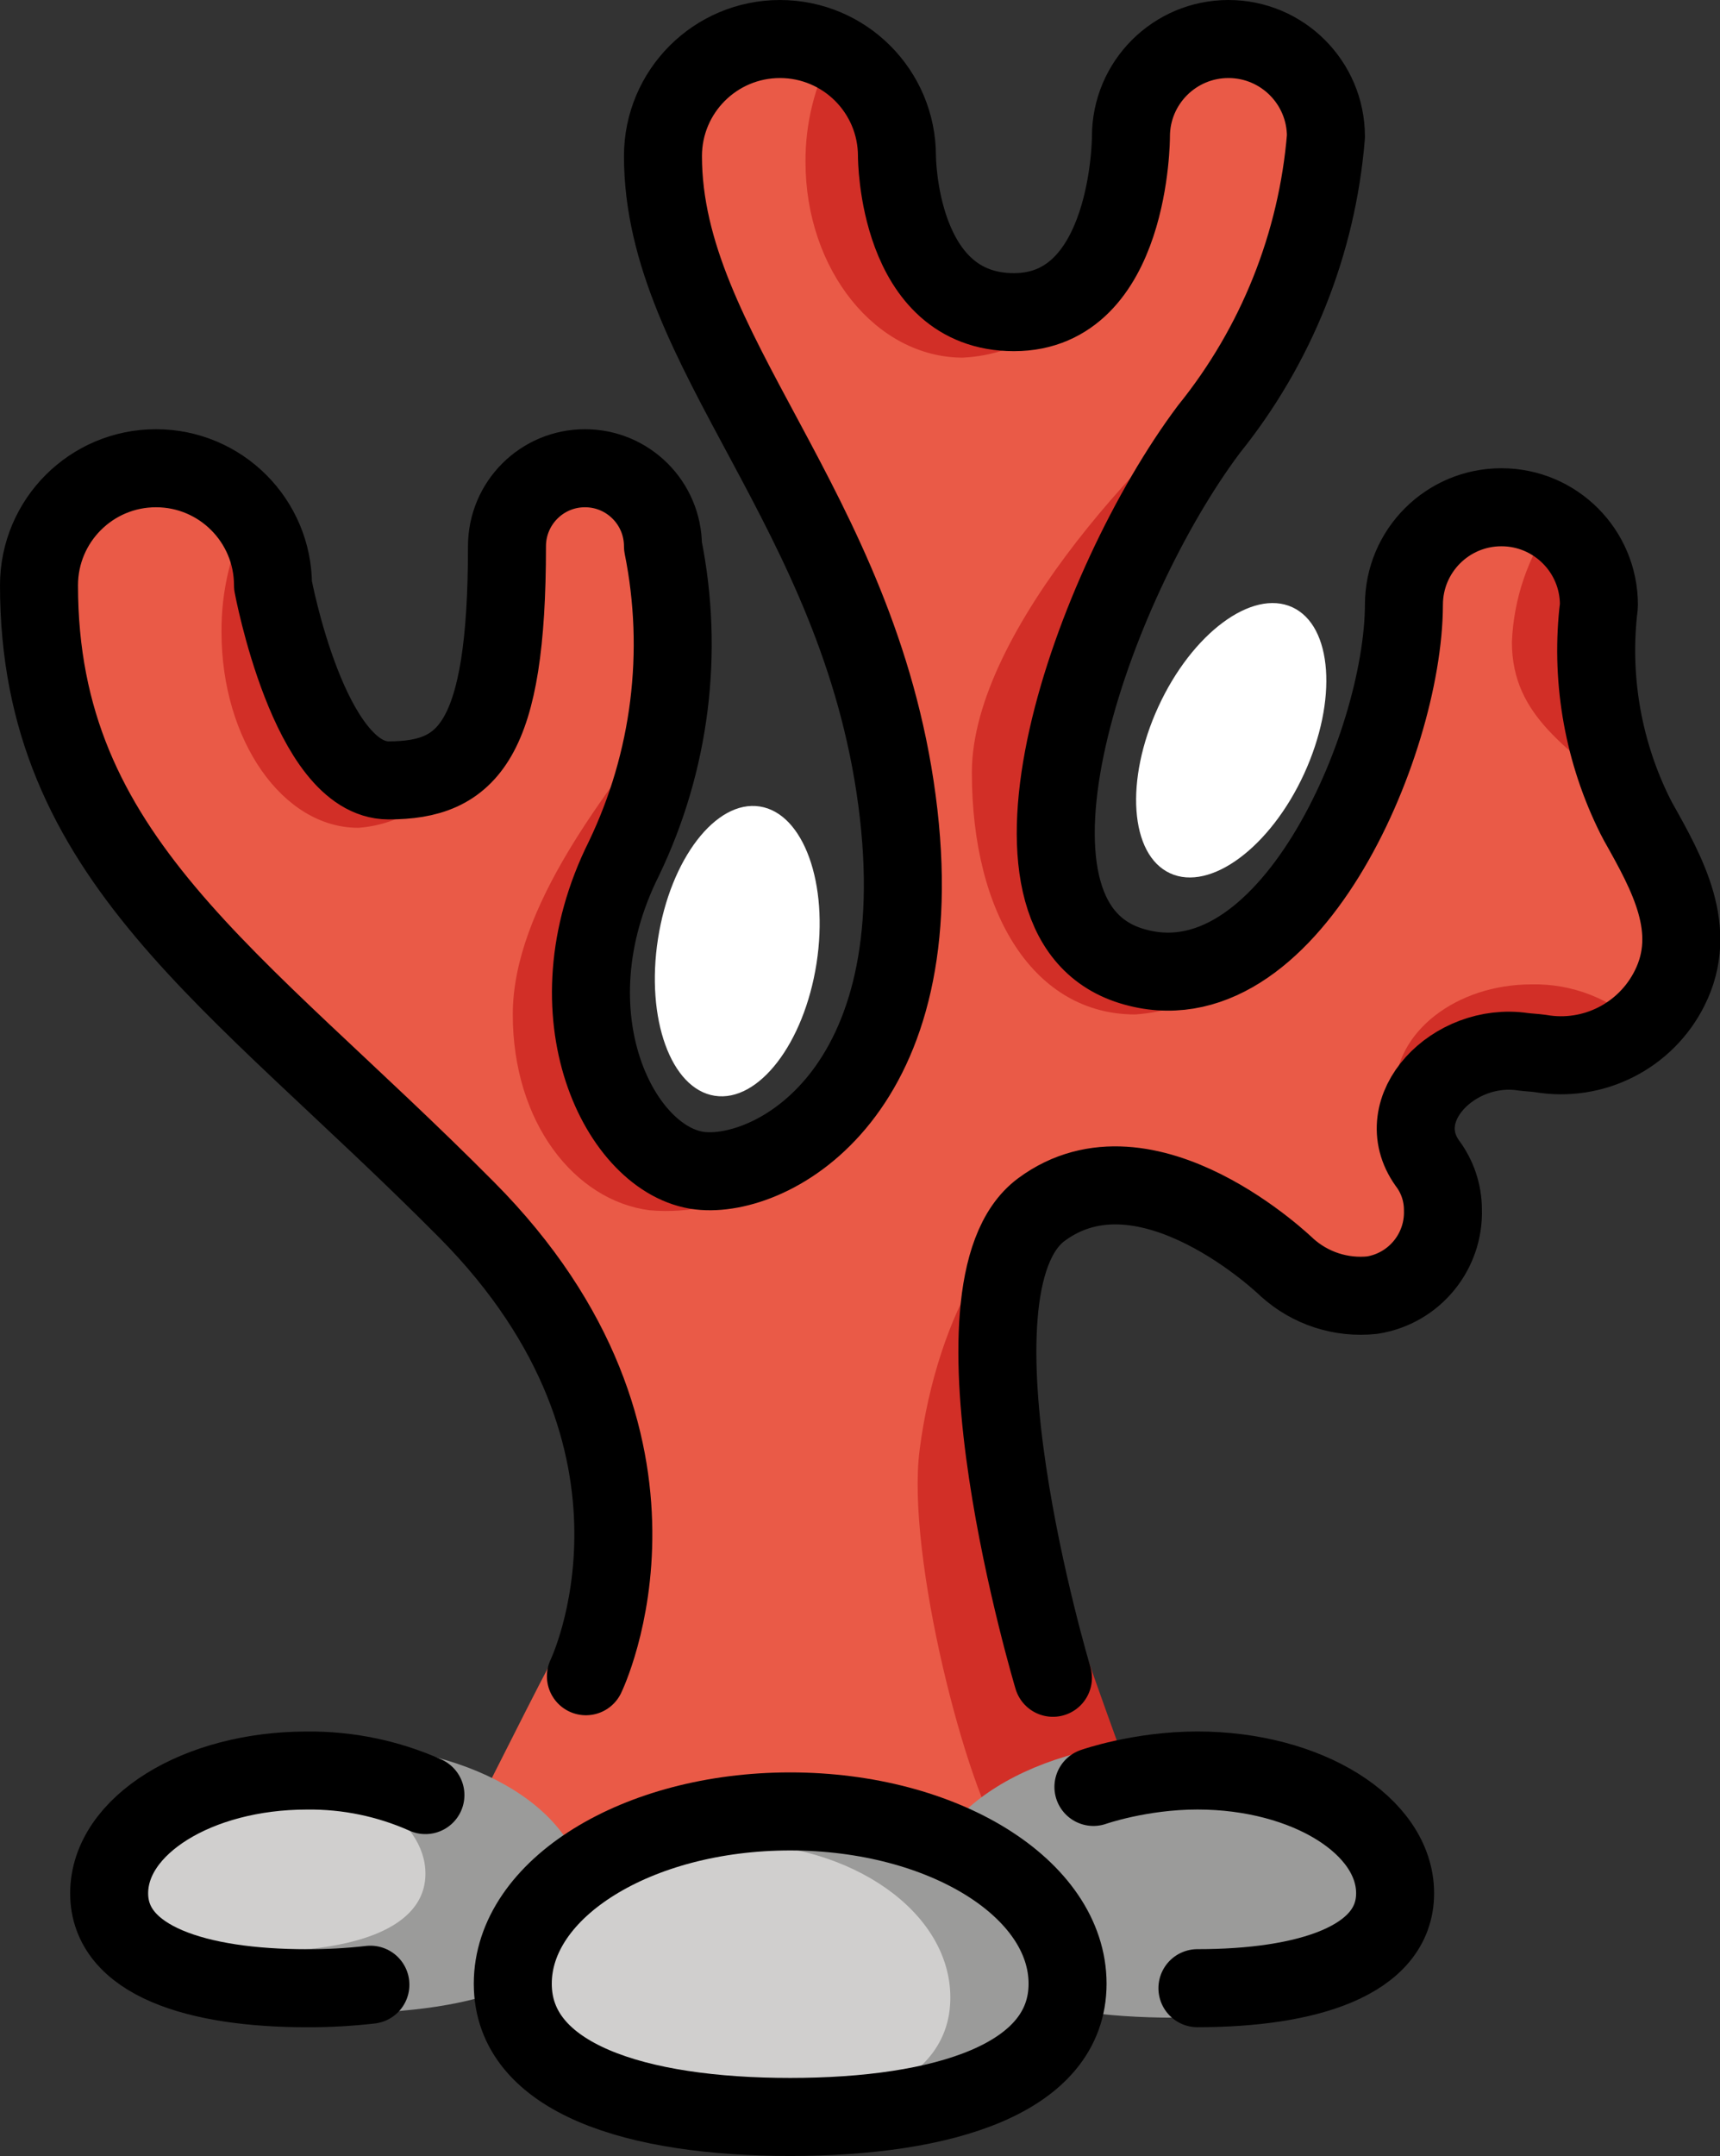 <?xml version="1.0" encoding="UTF-8" standalone="no"?>
<svg
   id="emoji"
   viewBox="0 0 44.105 55.255"
   version="1.1"
   sodipodi:docname="1fab8.svg"
   width="44.105"
   height="55.255"
   xmlns:inkscape="http://www.inkscape.org/namespaces/inkscape"
   xmlns:sodipodi="http://sodipodi.sourceforge.net/DTD/sodipodi-0.dtd"
   xmlns="http://www.w3.org/2000/svg"
   xmlns:svg="http://www.w3.org/2000/svg">
  <rect x="0" y="0" width="44.105" height="55.255" fill="#333333" stroke="none"/>
  <defs
     id="defs18" />
  <sodipodi:namedview
     id="namedview18"
     pagecolor="#ffffff"
     bordercolor="#000000"
     borderopacity="0.25"
     inkscape:showpageshadow="2"
     inkscape:pageopacity="0.0"
     inkscape:pagecheckerboard="0"
     inkscape:deskcolor="#d1d1d1" />
  <g
     id="color"
     transform="translate(-16.507,-9.959)">
    <ellipse
       cx="48.078"
       cy="28.93"
       rx="3.752"
       ry="2.057"
       transform="rotate(-65.317,48.079,28.93)"
       fill="#ffffff"
       id="ellipse1" />
    <ellipse
       cx="35.412"
       cy="34.335"
       rx="3.752"
       ry="2.057"
       transform="rotate(-81.149,35.412,34.335)"
       fill="#ffffff"
       id="ellipse2" />
    <path
       fill="#ea5a47"
       d="M 43.774,52.472 C 42.411,49.065 40.507,42.958 43.212,40.958 c 2.705,-2 6.295,1.481 6.295,1.481 v 0 c 0.594,0.539 1.391,0.798 2.189,0.712 1.071,-0.169 1.847,-1.109 1.811,-2.192 -10e-4,-0.428 -0.14,-0.844 -0.397,-1.186 -1.002,-1.401 0.681,-3.119 2.444,-2.86 v 0 c 0.15,0.02 0.3,0.024 0.454,0.046 1.355,0.233 2.703,-0.45 3.315,-1.681 0.743,-1.487 -0.051,-2.909 -0.808,-4.255 L 58.44,30.88 c -0.808,-1.619 -1.139,-3.434 -0.952,-5.233 0.005,-0.063 0.019,-0.124 0.019,-0.188 0,-1.381 -1.119,-2.5 -2.5,-2.5 -1.381,0 -2.5,1.119 -2.5,2.5 -0.011,3.595 -3,10.5 -7,9.253 -4,-1.247 -1,-9.753 2,-13.753 1.729,-2.143 2.774,-4.756 3,-7.5 0,-1.381 -1.119,-2.5 -2.5,-2.5 -1.381,0 -2.5,1.119 -2.5,2.5 0,0 0,4.5 -3,4.5 -3,0 -3,-4 -3,-4 0,-1.657 -1.343,-3 -3,-3 -1.657,0 -3,1.343 -3,3 0,5 5,9 6,16.507 1,7.507 -3.207,9.712 -5.053,9.496 -2.039,-0.239 -3.947,-4.003 -1.947,-8.003 1.194,-2.487 1.545,-5.295 1,-8 0,-1.105 -0.895,-2 -2,-2 -1.105,0 -2,0.895 -2,2 0,5 -1,6 -3.036,6 -2.036,0 -2.964,-5 -2.964,-5 0,-1.657 -1.343,-3 -3,-3 -1.657,0 -3,1.343 -3,3 0,7 5,10 10.96,16 3.465,3.224 4.54,7.158 2.122,11.687 -0.51,0.956 -2.439,4.812 -2.439,4.812 2.693,2.045 14.012,1.085 16.753,-0.734 0,0 -0.346,-2.296 -1.129,-4.252 v 0 z"
       id="path2" />
    <path
       fill="#d22f27"
       d="m 40.088,47.123 c -0.351,2.707 1.216,8.752 2.169,10.073 l 3.432,-1.136 c 0,0 -0.675,-1.832 -1.239,-3.436 -0.7,-1.991 -3.944,-9.666 -1.239,-11.666 0.236,-0.171 0.495,-0.308 0.77,-0.407 -1.751,0.26 -3.433,3.02 -3.894,6.572 z"
       id="path3" />
    <path
       fill="#9b9b9a"
       d="m 31.494,58.562 c 0,2.137 -2.791,2.993 -6.234,2.993 -3.443,0 -6.234,-0.856 -6.234,-2.993 0,-2.137 2.791,-3.869 6.234,-3.869 3.443,0 6.234,1.732 6.234,3.869 z"
       id="path4" />
    <path
       fill="#9b9b9a"
       d="m 53.07,58.576 c 0,2.208 -2.884,3.093 -6.441,3.093 -3.558,0 -6.442,-0.884 -6.442,-3.093 0,-2.208 2.884,-3.998 6.442,-3.998 3.558,0 6.441,1.79 6.441,3.998 z"
       id="path5" />
    <path
       fill="#d22f27"
       d="m 25.692,31.175 c 1.184,-0.087 2.226,-0.812 2.721,-1.891 -0.52,0.493 -1.227,0.738 -1.941,0.674 -2.036,0 -2.964,-5 -2.964,-5 -0.002,-0.65 -0.217,-1.281 -0.612,-1.798 -0.474,0.927 -0.717,1.956 -0.709,2.997 0,2.771 1.569,5.017 3.505,5.017 z"
       id="path6" />
    <path
       fill="#d22f27"
       d="m 52.28,37.912 c 0.012,0.598 0.252,1.168 0.672,1.593 -0.633,-1.342 0.949,-2.836 2.601,-2.593 0.15,0.02 0.3,0.024 0.454,0.046 0.91,0.139 1.836,-0.115 2.548,-0.697 -0.746,-0.71 -1.742,-1.096 -2.771,-1.074 -1.936,0 -3.505,1.22 -3.505,2.725 z"
       id="path7" />
    <path
       fill="#d22f27"
       d="m 57.488,25.646 c 0.005,-0.063 0.019,-0.124 0.019,-0.188 -0.001,-0.864 -0.45,-1.666 -1.186,-2.118 -0.638,0.902 -1.001,1.97 -1.045,3.074 0,1.936 1.488,2.715 2.96,4.054 0.007,0.006 0.015,0.008 0.021,0.014 -0.664,-1.52 -0.929,-3.185 -0.769,-4.836 z"
       id="path8" />
    <path
       fill="#d22f27"
       d="m 41.428,29.755 c 0,3.671 1.623,6.203 4.187,6.203 1.529,-0.099 2.888,-1.009 3.562,-2.385 -0.902,1.055 -2.329,1.497 -3.669,1.138 -4,-1.247 -1,-9.753 2,-13.753 0.392,-0.523 0.753,-1.068 1.082,-1.632 -2.402,1.819 -7.162,6.76 -7.162,10.429 z"
       id="path9" />
    <path
       fill="#d22f27"
       d="m 41.202,19.124 c 1.472,-0.069 2.78,-0.957 3.388,-2.299 -0.449,0.715 -1.238,1.145 -2.082,1.133 -3,0 -3,-4 -3,-4 -0.003,-1.129 -0.641,-2.16 -1.65,-2.665 -0.463,0.865 -0.702,1.833 -0.696,2.814 0,2.771 1.808,5.018 4.04,5.018 z"
       id="path10" />
    <path
       fill="#d22f27"
       d="m 33.161,40.976 c 2.106,0.184 4.094,-0.999 4.937,-2.938 -0.82,1.207 -2.185,1.928 -3.644,1.924 -2.039,-0.239 -3.947,-4.003 -1.947,-8.003 0.59,-1.193 0.975,-2.477 1.138,-3.798 -1.553,2.067 -3.989,5.028 -3.989,7.798 0,2.77 1.586,4.767 3.505,5.017 z"
       id="path11" />
    <path
       fill="#9b9b9a"
       d="m 43.882,60.798 c 0,2.438 -3.184,3.415 -7.113,3.415 -3.928,0 -7.113,-0.977 -7.113,-3.415 0,-2.438 3.185,-4.415 7.113,-4.415 3.928,0 7.113,1.976 7.113,4.415 z"
       id="path12" />
    <path
       fill="#d0cfce"
       d="m 40.876,61.153 c 0,2.185 -2.511,3.061 -5.61,3.061 -3.099,0 -5.61,-0.875 -5.61,-3.061 0,-2.185 2.511,-3.957 5.61,-3.957 3.099,0 5.61,1.772 5.61,3.957 z"
       id="path13" />
    <path
       fill="#d0cfce"
       d="m 27.416,57.977 c 0,1.421 -1.878,1.99 -4.195,1.99 -2.317,0 -4.195,-0.569 -4.195,-1.99 0,-1.421 1.878,-2.573 4.195,-2.573 2.317,0 4.195,1.152 4.195,2.573 z"
       id="path14" />
  </g>
  <g
     id="line"
     transform="translate(-16.507,-9.959)">
    <path
       fill="none"
       stroke="#000000"
       stroke-linecap="round"
       stroke-linejoin="round"
       stroke-width="2"
       d="m 43.507,52.958 c 0,0 -3,-10 -0.295,-12 2.705,-2 6.295,1.481 6.295,1.481 v 0 c 0.594,0.539 1.391,0.798 2.189,0.712 1.071,-0.169 1.847,-1.109 1.811,-2.192 -10e-4,-0.428 -0.14,-0.844 -0.397,-1.186 -1.002,-1.401 0.681,-3.119 2.444,-2.86 v 0 c 0.15,0.02 0.3,0.024 0.454,0.046 1.355,0.233 2.703,-0.45 3.315,-1.681 0.743,-1.487 -0.051,-2.909 -0.808,-4.255 L 58.44,30.88 c -0.808,-1.619 -1.139,-3.434 -0.952,-5.233 0.005,-0.063 0.019,-0.124 0.019,-0.188 0,-1.381 -1.119,-2.5 -2.5,-2.5 -1.381,0 -2.5,1.119 -2.5,2.5 -0.011,3.595 -3,10.5 -7,9.253 -4,-1.247 -1,-9.753 2,-13.753 1.729,-2.143 2.774,-4.756 3,-7.5 0,-1.381 -1.119,-2.5 -2.5,-2.5 -1.381,0 -2.5,1.119 -2.5,2.5 0,0 0,4.5 -3,4.5 -3,0 -3,-4 -3,-4 0,-1.657 -1.343,-3 -3,-3 -1.657,0 -3,1.343 -3,3 0,5 5,9 6,16.507 1,7.507 -3.207,9.712 -5.053,9.496 -2.039,-0.239 -3.947,-4.003 -1.947,-8.003 1.194,-2.487 1.545,-5.295 1,-8 0,-1.105 -0.895,-2 -2,-2 -1.105,0 -2,0.895 -2,2 0,5 -1,6 -3.036,6 -2.036,0 -2.964,-5 -2.964,-5 0,-1.657 -1.343,-3 -3,-3 -1.657,0 -3,1.343 -3,3 0,7 5,10 10.96,16 5.96,6 3.064,11.959 3.064,11.959"
       id="path15" />
    <path
       fill="none"
       stroke="#000000"
       stroke-linecap="round"
       stroke-linejoin="round"
       stroke-width="2"
       d="m 43.882,60.798 c 0,2.438 -3.184,3.415 -7.113,3.415 -3.928,0 -7.113,-0.977 -7.113,-3.415 0,-2.438 3.185,-4.415 7.113,-4.415 3.928,0 7.113,1.976 7.113,4.415 z"
       id="path16" />
    <path
       fill="none"
       stroke="#000000"
       stroke-linecap="round"
       stroke-linejoin="round"
       stroke-width="2"
       d="m 44.545,55.755 c 0,0 1.195,-0.421 2.667,-0.421 2.799,0 5.069,1.409 5.069,3.146 0,1.738 -2.269,2.433 -5.069,2.433"
       id="path17" />
    <path
       fill="none"
       stroke="#000000"
       stroke-linecap="round"
       stroke-linejoin="round"
       stroke-width="2"
       d="m 26.005,60.824 c -0.541,0.062 -1.085,0.092 -1.63,0.09 -2.799,0 -5.069,-0.696 -5.069,-2.433 0,-1.738 2.269,-3.146 5.069,-3.146 1.047,-0.012 2.085,0.203 3.041,0.629"
       id="path18" />
  </g>
</svg>
